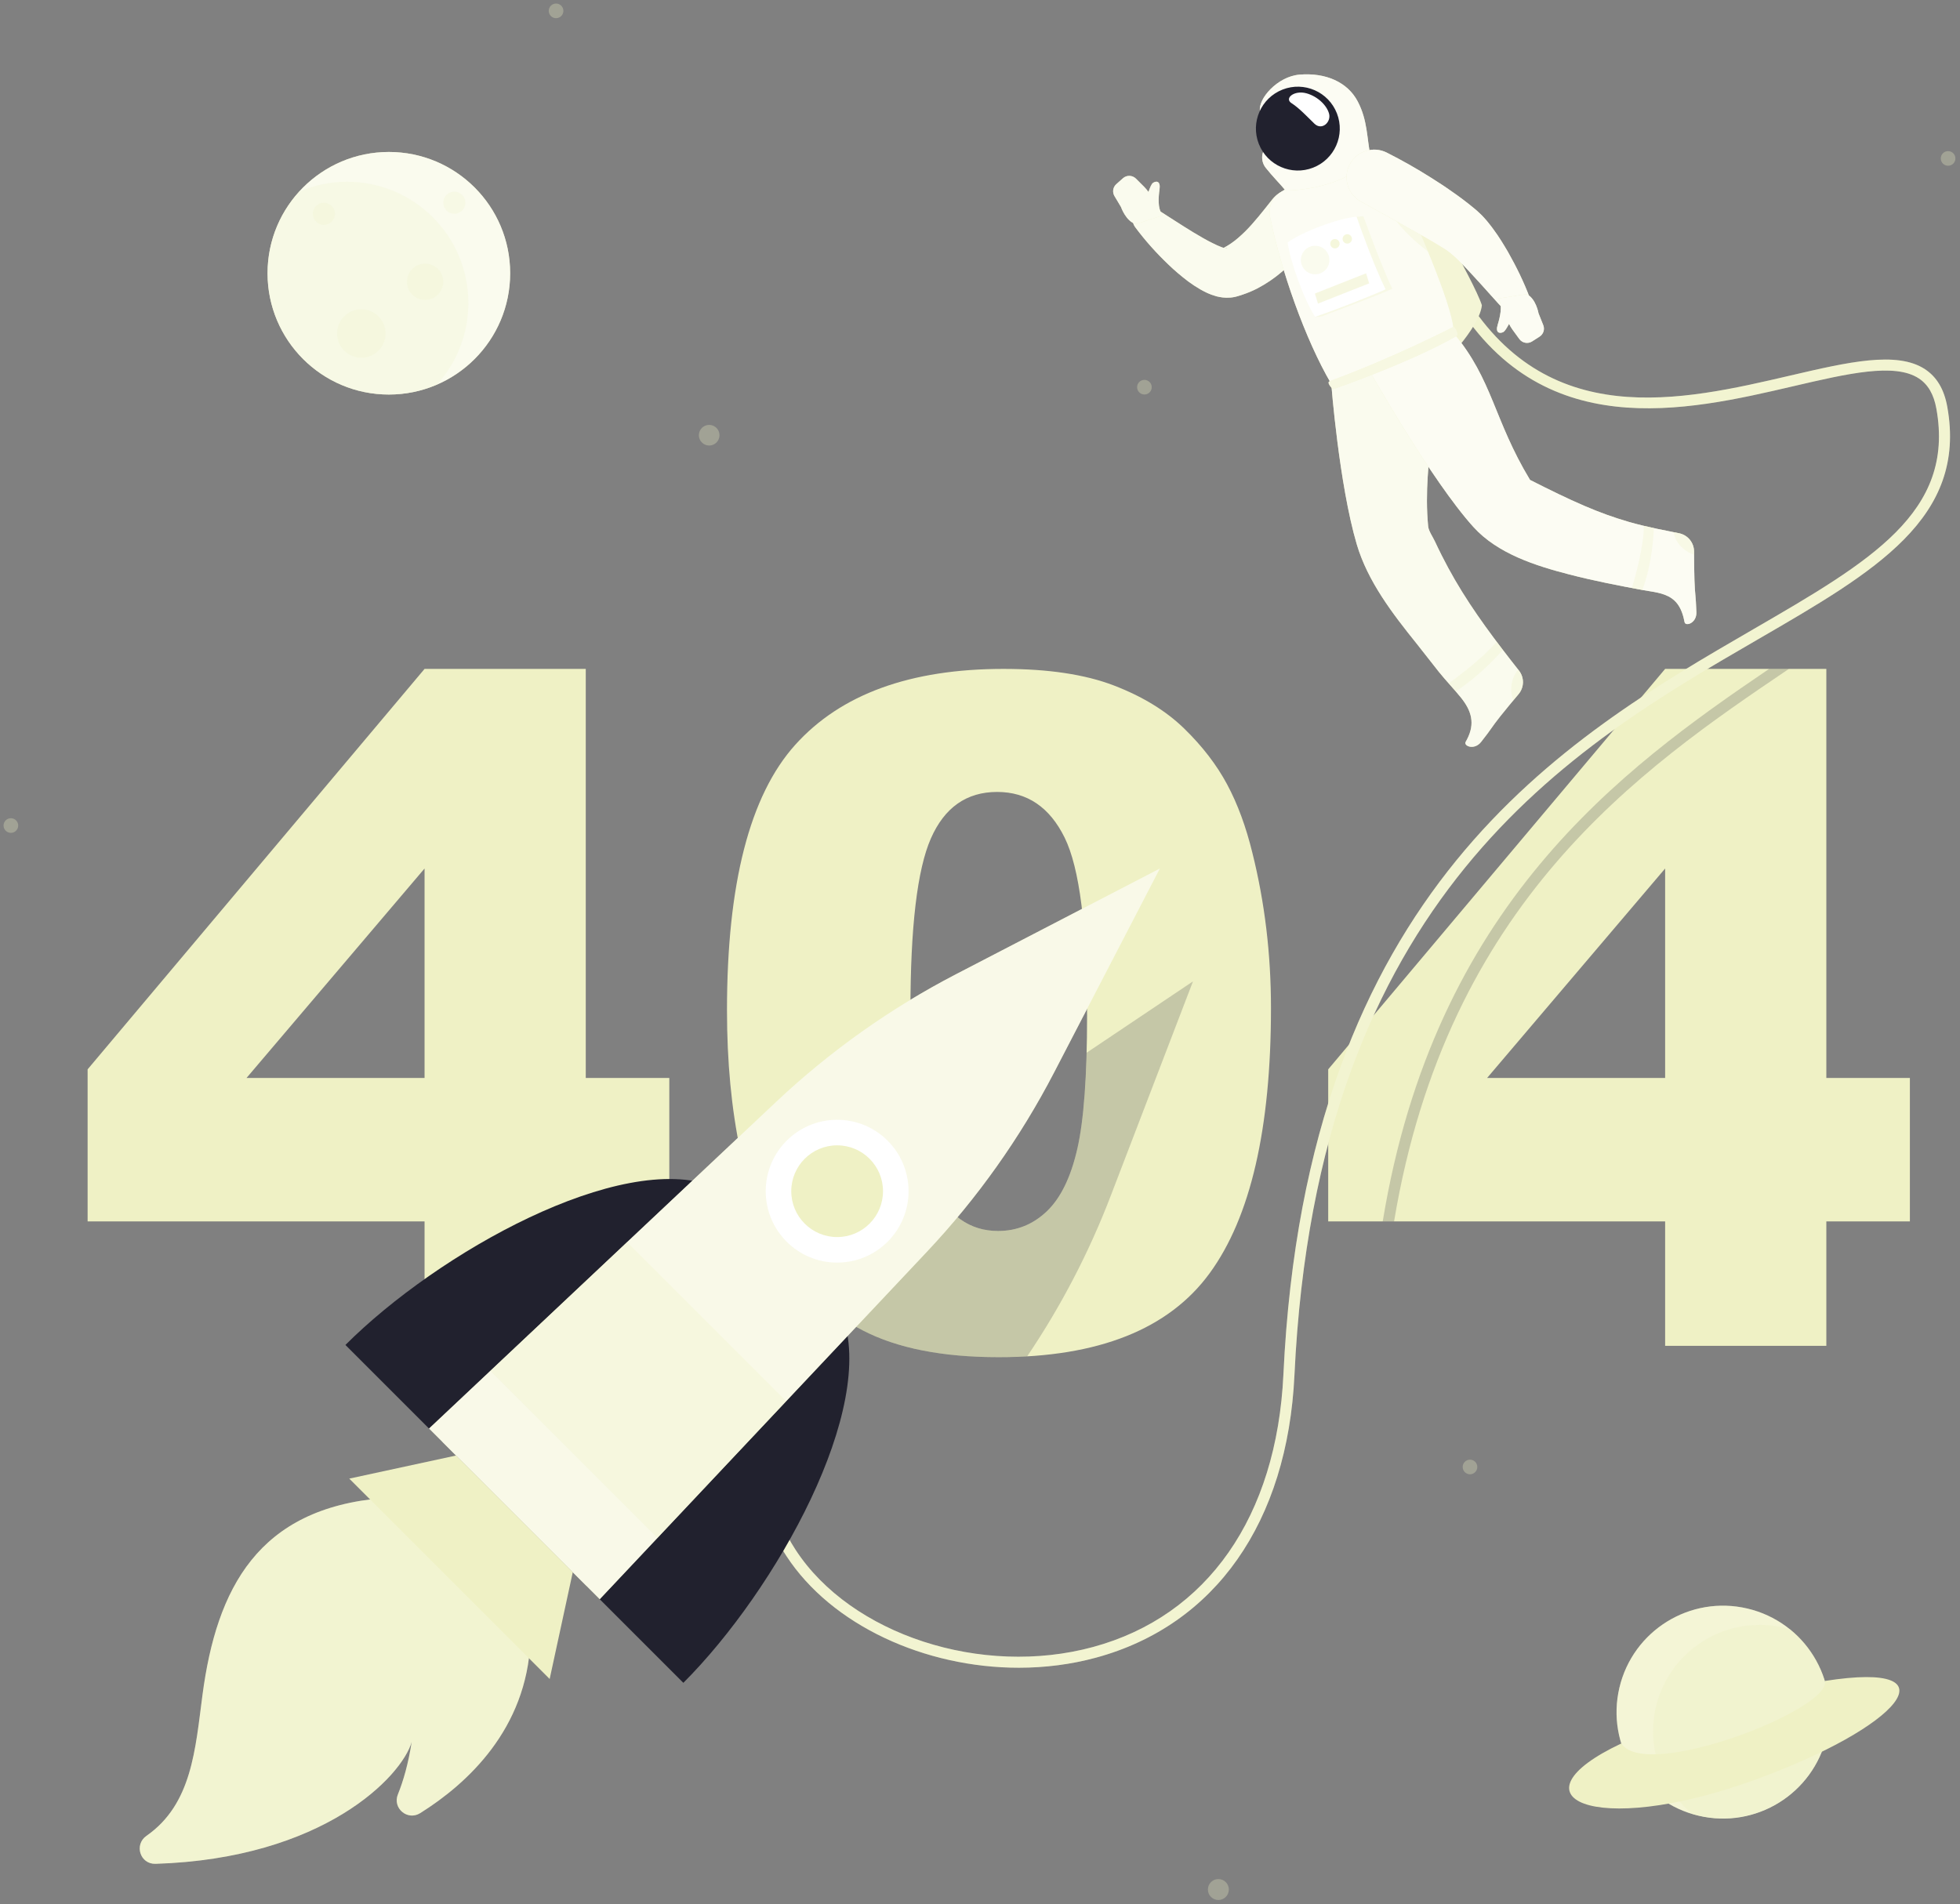 <svg width="354" height="344" viewBox="0 0 354 344" fill="none" xmlns="http://www.w3.org/2000/svg">
<rect x="0" y="0" width="354" height="344" fill="#808080" stroke="none"/>
<g id="Frame 23">
<g id="_x34_04">
<g id="Group">
<path id="Vector" d="M76.68 220.645H15.825V193.17L76.68 120.833H105.795V194.728H120.885V220.645H105.795V243.117H76.68V220.645ZM76.68 194.728V156.89L44.524 194.728H76.68Z" fill="#EFF1C5"/>
<path id="Vector_2" d="M131.302 182.508C131.302 159.654 135.415 143.662 143.645 134.53C151.874 125.399 164.407 120.833 181.249 120.833C189.34 120.833 195.984 121.832 201.178 123.827C206.372 125.823 210.61 128.42 213.89 131.618C217.17 134.817 219.754 138.179 221.64 141.706C223.527 145.232 225.044 149.347 226.192 154.05C228.433 163.017 229.554 172.367 229.554 182.099C229.554 203.914 225.863 219.881 218.482 229.995C211.1 240.111 198.388 245.167 180.345 245.167C170.229 245.167 162.055 243.553 155.823 240.328C149.589 237.103 144.476 232.373 140.486 226.14C137.586 221.712 135.331 215.656 133.72 207.974C132.107 200.292 131.302 191.804 131.302 182.508ZM164.436 182.59C164.436 197.9 165.789 208.357 168.495 213.962C171.202 219.566 175.125 222.368 180.264 222.368C183.654 222.368 186.593 221.179 189.081 218.8C191.569 216.422 193.4 212.664 194.577 207.524C195.752 202.385 196.34 194.374 196.34 183.493C196.34 167.529 194.987 156.798 192.281 151.303C189.574 145.807 185.515 143.06 180.101 143.06C174.578 143.06 170.587 145.863 168.126 151.467C165.666 157.071 164.436 167.446 164.436 182.59Z" fill="#EFF1C5"/>
<path id="Vector_3" d="M300.744 220.645H239.889V193.17L300.744 120.833H329.859V194.728H344.949V220.645H329.859V243.117H300.744V220.645ZM300.744 194.728V156.89L268.589 194.728H300.744Z" fill="#EFF1C5"/>
</g>
</g>
<g id="Planets">
<g id="Group_2">
<g id="Group_3" opacity="0.3">
<path id="Vector_4" d="M129.952 78.618C129.952 79.648 129.117 80.483 128.087 80.483C127.057 80.483 126.222 79.648 126.222 78.618C126.222 77.588 127.057 76.753 128.087 76.753C129.117 76.753 129.952 77.588 129.952 78.618Z" fill="#EFF1C5"/>
<path id="Vector_5" d="M1.966 150.452C2.697 150.452 3.289 149.86 3.289 149.129C3.289 148.398 2.697 147.806 1.966 147.806C1.235 147.806 0.643 148.398 0.643 149.129C0.643 149.86 1.235 150.452 1.966 150.452Z" fill="#EFF1C5"/>
<path id="Vector_6" d="M220.054 343.226C221.1 343.226 221.947 342.379 221.947 341.333C221.947 340.288 221.1 339.44 220.054 339.44C219.009 339.44 218.161 340.288 218.161 341.333C218.161 342.379 219.009 343.226 220.054 343.226Z" fill="#EFF1C5"/>
<path id="Vector_7" d="M265.498 266.323C266.229 266.323 266.821 265.731 266.821 265C266.821 264.27 266.229 263.677 265.498 263.677C264.767 263.677 264.175 264.27 264.175 265C264.175 265.731 264.767 266.323 265.498 266.323Z" fill="#EFF1C5"/>
<path id="Vector_8" d="M353.173 28.619C353.173 29.35 352.581 29.942 351.85 29.942C351.119 29.942 350.527 29.35 350.527 28.619C350.527 27.888 351.119 27.296 351.85 27.296C352.581 27.296 353.173 27.888 353.173 28.619Z" fill="#EFF1C5"/>
<path id="Vector_9" d="M101.754 1.963C101.754 2.694 101.162 3.286 100.431 3.286C99.7 3.286 99.108 2.694 99.108 1.963C99.108 1.232 99.7 0.64 100.431 0.64C101.162 0.64 101.754 1.232 101.754 1.963Z" fill="#EFF1C5"/>
<path id="Vector_10" d="M206.695 71.266C207.426 71.266 208.018 70.674 208.018 69.943C208.018 69.212 207.426 68.62 206.695 68.62C205.964 68.62 205.372 69.212 205.372 69.943C205.372 70.674 205.964 71.266 206.695 71.266Z" fill="#EFF1C5"/>
</g>
<g id="Group_4">
<g id="Group_5">
<path id="Vector_11" d="M70.233 71.271C82.334 71.271 92.143 61.462 92.143 49.361C92.143 37.261 82.334 27.451 70.233 27.451C58.133 27.451 48.323 37.261 48.323 49.361C48.323 61.462 58.133 71.271 70.233 71.271Z" fill="#EFF1C5"/>
<path id="Vector_12" opacity="0.7" d="M70.233 71.271C82.334 71.271 92.143 61.462 92.143 49.361C92.143 37.261 82.334 27.451 70.233 27.451C58.133 27.451 48.323 37.261 48.323 49.361C48.323 61.462 58.133 71.271 70.233 71.271Z" fill="white"/>
</g>
<path id="Vector_13" opacity="0.2" d="M62.682 32.83C59.611 32.83 56.696 33.465 54.041 34.6C50.491 38.493 48.325 43.678 48.325 49.362C48.325 61.459 58.132 71.266 70.229 71.266C73.31 71.266 76.246 70.631 78.912 69.486C78.912 69.486 78.912 69.486 78.912 69.476C82.441 65.582 84.596 60.418 84.596 54.745C84.597 42.637 74.79 32.83 62.682 32.83Z" fill="#EFF1C5"/>
<path id="Vector_14" opacity="0.2" d="M60.504 38.623C60.504 39.729 59.607 40.626 58.501 40.626C57.395 40.626 56.498 39.729 56.498 38.623C56.498 37.517 57.395 36.62 58.501 36.62C59.607 36.62 60.504 37.517 60.504 38.623Z" fill="#EFF1C5"/>
<path id="Vector_15" opacity="0.2" d="M84.064 36.62C84.064 37.726 83.167 38.623 82.061 38.623C80.955 38.623 80.058 37.726 80.058 36.62C80.058 35.514 80.955 34.617 82.061 34.617C83.167 34.618 84.064 35.514 84.064 36.62Z" fill="#EFF1C5"/>
<path id="Vector_16" opacity="0.2" d="M80.058 50.901C80.058 52.711 78.591 54.179 76.78 54.179C74.97 54.179 73.502 52.711 73.502 50.901C73.502 49.091 74.969 47.623 76.78 47.623C78.59 47.623 80.058 49.091 80.058 50.901Z" fill="#EFF1C5"/>
<path id="Vector_17" opacity="0.2" d="M69.642 60.246C69.642 62.666 67.68 64.627 65.261 64.627C62.841 64.627 60.88 62.665 60.88 60.246C60.88 57.826 62.842 55.865 65.261 55.865C67.68 55.865 69.642 57.827 69.642 60.246Z" fill="#EFF1C5"/>
</g>
<g id="Group_6">
<g id="Group_7">
<path id="Vector_18" d="M329.907 313.704C332.347 303.37 325.948 293.015 315.615 290.575C305.281 288.135 294.926 294.534 292.486 304.867C290.046 315.201 296.445 325.556 306.778 327.996C317.112 330.436 327.467 324.037 329.907 313.704Z" fill="#EFF1C5"/>
<path id="Vector_19" opacity="0.3" d="M329.907 313.704C332.347 303.37 325.948 293.015 315.615 290.575C305.281 288.135 294.926 294.534 292.486 304.867C290.046 315.201 296.445 325.556 306.778 327.996C317.112 330.436 327.467 324.037 329.907 313.704Z" fill="white"/>
</g>
<path id="Vector_20" opacity="0.4" d="M323.333 294.339C321.584 293.808 319.721 293.527 317.795 293.527C307.176 293.527 298.566 302.137 298.566 312.755C298.566 318.773 301.325 324.134 305.656 327.663C307.405 328.194 309.268 328.475 311.195 328.475C321.814 328.475 330.423 319.865 330.423 309.247C330.423 303.23 327.664 297.858 323.333 294.339Z" fill="#EFF1C5"/>
<path id="Vector_21" d="M292.83 314.948C272.296 324.61 287.614 332.057 316.542 321.661C343.326 312.035 353.509 299.892 329.594 303.655C330.828 308.763 297.282 321.834 292.83 314.948Z" fill="#EFF1C5"/>
</g>
</g>
</g>
<g id="Astronaut">
<g id="Group_8">
<path id="Vector_22" opacity="0.2" d="M323.097 120.83C296.207 139 261.397 162.96 251.787 220.64H249.737C259.087 163.66 292.627 139.07 319.527 120.83H323.097Z" fill="#21212E"/>
<g id="Group_9">
<path id="Vector_23" d="M184.019 301.267C167.049 301.268 150.21 293.605 142.033 281.081C136.98 273.342 131.113 257.131 148.588 235.503L150.144 236.761C137.782 252.06 135.496 267.411 143.708 279.988C153.702 295.297 177.304 302.994 197.438 297.516C218.066 291.903 230.59 273.959 231.799 248.288C235.934 160.481 282.583 133.433 316.645 113.683C337.807 101.413 353.097 92.547 349.736 73.845C349.27 71.25 348.235 69.457 346.573 68.364C342.22 65.496 333.72 67.478 323.879 69.772C304.573 74.269 278.133 80.429 262.382 53.638L264.106 52.624C279.112 78.147 303.683 72.424 323.425 67.823C333.715 65.427 342.602 63.356 347.673 66.692C349.818 68.104 351.137 70.328 351.705 73.491C355.314 93.573 338.692 103.211 317.648 115.413C283.984 134.932 237.88 161.664 233.796 248.381C232.544 274.977 219.483 293.589 197.962 299.445C193.427 300.679 188.716 301.266 184.019 301.267Z" fill="#EFF1C5"/>
<path id="Vector_24" opacity="0.2" d="M184.019 301.267C167.049 301.268 150.21 293.605 142.033 281.081C136.98 273.342 131.113 257.131 148.588 235.503L150.144 236.761C137.782 252.06 135.496 267.411 143.708 279.988C153.702 295.297 177.304 302.994 197.438 297.516C218.066 291.903 230.59 273.959 231.799 248.288C235.934 160.481 282.583 133.433 316.645 113.683C337.807 101.413 353.097 92.547 349.736 73.845C349.27 71.25 348.235 69.457 346.573 68.364C342.22 65.496 333.72 67.478 323.879 69.772C304.573 74.269 278.133 80.429 262.382 53.638L264.106 52.624C279.112 78.147 303.683 72.424 323.425 67.823C333.715 65.427 342.602 63.356 347.673 66.692C349.818 68.104 351.137 70.328 351.705 73.491C355.314 93.573 338.692 103.211 317.648 115.413C283.984 134.932 237.88 161.664 233.796 248.381C232.544 274.977 219.483 293.589 197.962 299.445C193.427 300.679 188.716 301.266 184.019 301.267Z" fill="white"/>
</g>
<g id="Group_10">
<g id="Group_11">
<path id="Vector_25" d="M241.758 29.949C248.613 29.824 255.34 32.083 255.34 32.083C255.34 32.083 266.305 50.854 267.642 55.15C267.181 59.39 260.027 66.341 260.027 66.341L241.758 29.949Z" fill="#EFF1C5"/>
<path id="Vector_26" opacity="0.3" d="M241.758 29.949C248.613 29.824 255.34 32.083 255.34 32.083C255.34 32.083 266.305 50.854 267.642 55.15C267.181 59.39 260.027 66.341 260.027 66.341L241.758 29.949Z" fill="white"/>
</g>
<g id="Group_12">
<g id="Group_13">
<path id="Vector_27" d="M274.339 121.133C270.203 115.885 266.142 110.539 262.78 104.748C261.94 103.301 261.144 101.827 260.391 100.333C259.963 99.484 259.549 98.628 259.147 97.766C258.796 97.013 258.021 95.904 257.943 95.082C256.742 82.41 261.08 73.082 256.915 62.91L240.444 69.347C240.444 69.347 241.845 87.469 245.042 98.31C247.026 105.036 251.517 110.859 255.845 116.247C257.199 117.933 258.504 119.657 259.855 121.345C261.134 122.943 262.567 124.409 263.849 125.999C265.796 128.412 266.444 130.715 264.964 133.56C264.885 133.712 264.802 133.863 264.717 134.013C264.297 134.754 266.263 135.594 267.498 134.034C269.54 131.453 269.219 131.612 270.96 129.411C272.017 128.075 273.231 126.632 274.279 125.378C275.303 124.155 275.326 122.385 274.339 121.133Z" fill="#EFF1C5"/>
<path id="Vector_28" opacity="0.7" d="M274.339 121.133C270.203 115.885 266.142 110.539 262.78 104.748C261.94 103.301 261.144 101.827 260.391 100.333C259.963 99.484 259.549 98.628 259.147 97.766C258.796 97.013 258.021 95.904 257.943 95.082C256.742 82.41 261.08 73.082 256.915 62.91L240.444 69.347C240.444 69.347 241.845 87.469 245.042 98.31C247.026 105.036 251.517 110.859 255.845 116.247C257.199 117.933 258.504 119.657 259.855 121.345C261.134 122.943 262.567 124.409 263.849 125.999C265.796 128.412 266.444 130.715 264.964 133.56C264.885 133.712 264.802 133.863 264.717 134.013C264.297 134.754 266.263 135.594 267.498 134.034C269.54 131.453 269.219 131.612 270.96 129.411C272.017 128.075 273.231 126.632 274.279 125.378C275.303 124.155 275.326 122.385 274.339 121.133Z" fill="white"/>
</g>
<path id="Vector_29" opacity="0.3" d="M270.312 115.918C268.107 118.583 263.624 122.04 261.648 123.441C262.078 123.92 262.504 124.409 262.931 124.898C266.999 122.241 270.215 118.794 271.435 117.394C271.058 116.909 270.685 116.413 270.312 115.918Z" fill="#EFF1C5"/>
<path id="Vector_30" opacity="0.3" d="M274.335 121.135C274.297 121.083 274.257 121.041 274.219 120.99C273.525 121.713 273.036 122.866 272.954 124.16C272.888 125.054 273.038 125.872 273.331 126.511C273.664 126.125 273.975 125.743 274.28 125.38C275.308 124.156 275.322 122.387 274.335 121.135Z" fill="#EFF1C5"/>
</g>
<g id="Group_14">
<g id="Group_15">
<path id="Vector_31" d="M237.842 41.951C236.119 44.457 234.088 46.927 231.467 49.145C230.166 50.26 228.681 51.269 227.05 52.125C226.227 52.545 225.362 52.909 224.467 53.21L223.792 53.427L223.574 53.495C223.416 53.543 223.257 53.586 223.097 53.624C222.795 53.692 222.492 53.738 222.224 53.76C221.141 53.842 220.356 53.688 219.709 53.527C218.432 53.179 217.579 52.714 216.772 52.263C215.977 51.804 215.279 51.334 214.618 50.849C213.316 49.858 212.138 48.863 211.04 47.801C208.83 45.691 206.87 43.503 205.05 41.066C204.22 39.955 204.448 38.382 205.559 37.553C206.416 36.912 207.549 36.902 208.402 37.441L208.478 37.49C210.838 38.988 213.219 40.568 215.542 41.982C216.715 42.674 217.861 43.37 218.988 43.912C219.542 44.192 220.085 44.447 220.575 44.628C221.052 44.814 221.528 44.92 221.652 44.895C221.704 44.892 221.642 44.821 221.274 44.834C221.185 44.839 221.059 44.851 220.931 44.879C220.857 44.893 220.785 44.912 220.713 44.935C220.644 44.958 220.742 44.916 220.748 44.91L221.079 44.741C221.519 44.517 221.941 44.237 222.369 43.952C223.225 43.373 224.04 42.638 224.872 41.832C226.518 40.197 228.102 38.162 229.774 36.046L229.796 36.017C231.508 33.849 234.654 33.48 236.822 35.192C238.898 36.831 239.315 39.8 237.842 41.951Z" fill="#EFF1C5"/>
<path id="Vector_32" opacity="0.7" d="M237.842 41.951C236.119 44.457 234.088 46.927 231.467 49.145C230.166 50.26 228.681 51.269 227.05 52.125C226.227 52.545 225.362 52.909 224.467 53.21L223.792 53.427L223.574 53.495C223.416 53.543 223.257 53.586 223.097 53.624C222.795 53.692 222.492 53.738 222.224 53.76C221.141 53.842 220.356 53.688 219.709 53.527C218.432 53.179 217.579 52.714 216.772 52.263C215.977 51.804 215.279 51.334 214.618 50.849C213.316 49.858 212.138 48.863 211.04 47.801C208.83 45.691 206.87 43.503 205.05 41.066C204.22 39.955 204.448 38.382 205.559 37.553C206.416 36.912 207.549 36.902 208.402 37.441L208.478 37.49C210.838 38.988 213.219 40.568 215.542 41.982C216.715 42.674 217.861 43.37 218.988 43.912C219.542 44.192 220.085 44.447 220.575 44.628C221.052 44.814 221.528 44.92 221.652 44.895C221.704 44.892 221.642 44.821 221.274 44.834C221.185 44.839 221.059 44.851 220.931 44.879C220.857 44.893 220.785 44.912 220.713 44.935C220.644 44.958 220.742 44.916 220.748 44.91L221.079 44.741C221.519 44.517 221.941 44.237 222.369 43.952C223.225 43.373 224.04 42.638 224.872 41.832C226.518 40.197 228.102 38.162 229.774 36.046L229.796 36.017C231.508 33.849 234.654 33.48 236.822 35.192C238.898 36.831 239.315 39.8 237.842 41.951Z" fill="white"/>
</g>
<g id="Group_16">
<path id="Vector_33" d="M201.285 35.416L202.457 37.382C202.457 37.382 203.352 39.998 205.143 40.482L209.997 38.91L209.754 38.502C209.756 38.503 209.759 38.503 209.761 38.503C209.139 37.556 209.206 35.73 209.425 34.211C209.643 32.692 208.855 32.638 208.273 33.016C207.937 33.234 207.699 33.927 207.426 34.674C207.187 34.345 206.931 34.028 206.642 33.74L205.159 32.263C204.519 31.626 203.494 31.597 202.819 32.197L201.617 33.265C201.005 33.809 200.866 34.712 201.285 35.416Z" fill="#EFF1C5"/>
<path id="Vector_34" opacity="0.7" d="M201.285 35.416L202.457 37.382C202.457 37.382 203.352 39.998 205.143 40.482L209.997 38.91L209.754 38.502C209.756 38.503 209.759 38.503 209.761 38.503C209.139 37.556 209.206 35.73 209.425 34.211C209.643 32.692 208.855 32.638 208.273 33.016C207.937 33.234 207.699 33.927 207.426 34.674C207.187 34.345 206.931 34.028 206.642 33.74L205.159 32.263C204.519 31.626 203.494 31.597 202.819 32.197L201.617 33.265C201.005 33.809 200.866 34.712 201.285 35.416Z" fill="white"/>
</g>
</g>
<g id="Group_17">
<path id="Vector_35" d="M246.674 28.224C242.025 29.352 235.638 32.005 231.325 34.692C229.796 35.644 229.033 37.452 229.393 39.217C231.317 48.657 235.707 61.302 240.446 69.346L262.557 60.199C262.709 56.299 257.341 43.679 251.873 31.482C250.891 29.288 249.01 27.658 246.674 28.224Z" fill="#EFF1C5"/>
<path id="Vector_36" opacity="0.8" d="M246.674 28.224C242.025 29.352 235.638 32.005 231.325 34.692C229.796 35.644 229.033 37.452 229.393 39.217C231.317 48.657 235.707 61.302 240.446 69.346L262.557 60.199C262.709 56.299 257.341 43.679 251.873 31.482C250.891 29.288 249.01 27.658 246.674 28.224Z" fill="white"/>
</g>
<path id="Vector_37" opacity="0.3" d="M255.296 39.214L250.908 37.743C251.89 40.31 255.441 43.564 257.938 45.475C257.115 43.469 256.223 41.372 255.296 39.214Z" fill="#EFF1C5"/>
<g id="Group_18">
<path id="Vector_38" d="M245.217 18.32C243.392 14.839 239.443 13.087 234.701 13.483C230.703 13.817 227.157 17.899 227.578 20.105C227.998 22.311 231.363 23.245 231.972 24.011L229.199 26.021C227.819 27.022 227.549 28.968 228.603 30.308C229.77 31.79 231.306 33.338 232.201 34.431C239.865 34.232 245.533 31.308 247.575 28.495C246.841 24.916 247.032 21.782 245.217 18.32Z" fill="#EFF1C5"/>
<path id="Vector_39" opacity="0.8" d="M245.217 18.32C243.392 14.839 239.443 13.087 234.701 13.483C230.703 13.817 227.157 17.899 227.578 20.105C227.998 22.311 231.363 23.245 231.972 24.011L229.199 26.021C227.819 27.022 227.549 28.968 228.603 30.308C229.77 31.79 231.306 33.338 232.201 34.431C239.865 34.232 245.533 31.308 247.575 28.495C246.841 24.916 247.032 21.782 245.217 18.32Z" fill="white"/>
</g>
<path id="Vector_40" d="M241.461 20.476C242.983 24.372 241.06 28.764 237.164 30.286C233.268 31.808 228.876 29.885 227.354 25.989C225.832 22.094 227.755 17.701 231.651 16.179C235.546 14.657 239.938 16.581 241.461 20.476Z" fill="#21212E"/>
<g id="Group_19">
<g id="Group_20">
<path id="Vector_41" d="M306.388 110.596C306.277 107.307 306.135 107.636 306.039 104.832C305.981 103.129 305.974 101.243 305.963 99.609C305.952 98.014 304.825 96.649 303.262 96.332C301.937 96.063 300.608 95.807 299.285 95.525C297.559 95.157 295.853 94.761 294.158 94.269C292.844 93.887 291.541 93.466 290.253 93.002C288.873 92.505 287.512 91.96 286.164 91.382C284.588 90.706 283.031 89.986 281.486 89.244C279.761 88.416 278.049 87.56 276.343 86.693C269.762 75.798 269.62 68.619 262.557 60.198L247.397 67.056C247.397 67.056 258.536 86.821 266.122 95.201C270.489 100.024 277.34 102.198 283.45 103.776C287.858 104.914 292.328 105.785 296.803 106.607C298.543 106.926 300.434 107.05 301.931 108.089C303.11 108.907 303.72 110.184 304.068 111.541C304.139 111.818 304.199 112.098 304.253 112.38C304.413 113.217 306.456 112.585 306.388 110.596Z" fill="#EFF1C5"/>
<path id="Vector_42" opacity="0.8" d="M306.388 110.596C306.277 107.307 306.135 107.636 306.039 104.832C305.981 103.129 305.974 101.243 305.963 99.609C305.952 98.014 304.825 96.649 303.262 96.332C301.937 96.063 300.608 95.807 299.285 95.525C297.559 95.157 295.853 94.761 294.158 94.269C292.844 93.887 291.541 93.466 290.253 93.002C288.873 92.505 287.512 91.96 286.164 91.382C284.588 90.706 283.031 89.986 281.486 89.244C279.761 88.416 278.049 87.56 276.343 86.693C269.762 75.798 269.62 68.619 262.557 60.198L247.397 67.056C247.397 67.056 258.536 86.821 266.122 95.201C270.489 100.024 277.34 102.198 283.45 103.776C287.858 104.914 292.328 105.785 296.803 106.607C298.543 106.926 300.434 107.05 301.931 108.089C303.11 108.907 303.72 110.184 304.068 111.541C304.139 111.818 304.199 112.098 304.253 112.38C304.413 113.217 306.456 112.585 306.388 110.596Z" fill="white"/>
</g>
<path id="Vector_43" opacity="0.3" d="M298.7 95.4C298.103 95.269 297.497 95.135 296.894 94.992C296.941 98.445 295.322 104.409 294.727 106.216C295.358 106.335 295.998 106.457 296.629 106.577C298.384 101.832 298.66 96.809 298.7 95.4Z" fill="#EFF1C5"/>
<path id="Vector_44" opacity="0.3" d="M305.961 99.61C305.95 98.011 304.827 96.649 303.267 96.329C302.953 96.265 302.629 96.197 302.313 96.143C302.379 97.083 302.963 98.174 303.941 99.04C304.582 99.618 305.307 100.002 305.973 100.183C305.963 99.984 305.962 99.797 305.961 99.61Z" fill="#EFF1C5"/>
</g>
<path id="Vector_45" d="M240.046 20.54C240.451 22.056 238.754 23.65 237.396 22.339C236.294 21.275 234.634 19.493 233.279 18.646C231.887 17.775 233.743 16.259 235.929 16.847C237.97 17.397 239.641 19.023 240.046 20.54Z" fill="white"/>
<g id="Group_21">
<path id="Vector_46" d="M240.161 68.86C239.456 69.12 240.744 70.316 240.744 70.316C240.744 70.316 254.714 65.529 263.239 60.6C263.311 59.569 262.561 59.022 262.561 59.022C262.561 59.022 252.189 64.426 240.161 68.86Z" fill="#EFF1C5"/>
<path id="Vector_47" opacity="0.5" d="M240.161 68.86C239.456 69.12 240.744 70.316 240.744 70.316C240.744 70.316 254.714 65.529 263.239 60.6C263.311 59.569 262.561 59.022 262.561 59.022C262.561 59.022 252.189 64.426 240.161 68.86Z" fill="white"/>
</g>
<g id="Group_22">
<g id="Group_23">
<path id="Vector_48" d="M250.46 27.563C253.218 28.956 255.814 30.431 258.407 32.064C259.698 32.877 260.983 33.712 262.249 34.613C263.525 35.496 264.784 36.427 266.047 37.475L266.521 37.863L267.112 38.396C267.532 38.766 267.84 39.107 268.149 39.447C268.473 39.798 268.74 40.136 269.003 40.473C269.276 40.812 269.535 41.149 269.768 41.481C270.757 42.809 271.563 44.16 272.354 45.5C273.891 48.217 275.222 50.93 276.32 53.849C276.81 55.151 276.152 56.603 274.849 57.094C273.871 57.462 272.807 57.182 272.131 56.468L272.082 56.414C270.073 54.286 268.146 52.041 266.207 49.956C264.31 47.877 262.295 45.743 260.67 44.815C258.4 43.399 255.872 41.993 253.36 40.608L245.797 36.41L245.778 36.4C243.363 35.06 242.492 32.016 243.832 29.601C245.141 27.246 248.077 26.363 250.46 27.563Z" fill="#EFF1C5"/>
<path id="Vector_49" opacity="0.8" d="M250.46 27.563C253.218 28.956 255.814 30.431 258.407 32.064C259.698 32.877 260.983 33.712 262.249 34.613C263.525 35.496 264.784 36.427 266.047 37.475L266.521 37.863L267.112 38.396C267.532 38.766 267.84 39.107 268.149 39.447C268.473 39.798 268.74 40.136 269.003 40.473C269.276 40.812 269.535 41.149 269.768 41.481C270.757 42.809 271.563 44.16 272.354 45.5C273.891 48.217 275.222 50.93 276.32 53.849C276.81 55.151 276.152 56.603 274.849 57.094C273.871 57.462 272.807 57.182 272.131 56.468L272.082 56.414C270.073 54.286 268.146 52.041 266.207 49.956C264.31 47.877 262.295 45.743 260.67 44.815C258.4 43.399 255.872 41.993 253.36 40.608L245.797 36.41L245.778 36.4C243.363 35.06 242.492 32.016 243.832 29.601C245.141 27.246 248.077 26.363 250.46 27.563Z" fill="white"/>
</g>
<g id="Group_24">
<path id="Vector_50" d="M278.733 58.738L277.884 56.613C277.884 56.613 277.41 53.889 275.717 53.13L270.677 53.922L270.853 54.363C270.851 54.362 270.849 54.361 270.846 54.361C271.312 55.393 270.959 57.187 270.505 58.652C270.051 60.118 270.821 60.295 271.455 60.013C271.821 59.85 272.165 59.203 272.551 58.508C272.736 58.871 272.939 59.224 273.179 59.553L274.412 61.244C274.944 61.973 275.952 62.163 276.713 61.676L278.067 60.809C278.758 60.368 279.038 59.499 278.733 58.738Z" fill="#EFF1C5"/>
<path id="Vector_51" opacity="0.8" d="M278.733 58.738L277.884 56.613C277.884 56.613 277.41 53.889 275.717 53.13L270.677 53.922L270.853 54.363C270.851 54.362 270.849 54.361 270.846 54.361C271.312 55.393 270.959 57.187 270.505 58.652C270.051 60.118 270.821 60.295 271.455 60.013C271.821 59.85 272.165 59.203 272.551 58.508C272.736 58.871 272.939 59.224 273.179 59.553L274.412 61.244C274.944 61.973 275.952 62.163 276.713 61.676L278.067 60.809C278.758 60.368 279.038 59.499 278.733 58.738Z" fill="white"/>
</g>
</g>
<g id="Group_25">
<g id="Group_26">
<path id="Vector_52" opacity="0.3" d="M246.236 39.057L245.017 39.156L237.532 57.24C237.972 57.27 238.376 57.233 238.75 57.141C238.75 57.141 248.51 53.504 251.464 52.171C249.476 48.051 246.236 39.057 246.236 39.057Z" fill="#EFF1C5"/>
<path id="Vector_53" d="M232.568 43.802C232.985 47.059 235.427 53.981 237.533 57.24C241.188 55.98 247.293 53.603 250.247 52.27C248.258 48.151 246.164 42.475 245.018 39.157C241.869 39.366 235.006 41.951 232.568 43.802Z" fill="white"/>
</g>
<path id="Vector_54" opacity="0.3" d="M240 47.713C239.592 49.078 238.154 49.853 236.79 49.444C235.426 49.035 234.65 47.598 235.059 46.234C235.468 44.869 236.905 44.094 238.269 44.503C239.633 44.911 240.408 46.348 240 47.713Z" fill="#EFF1C5"/>
<path id="Vector_55" opacity="0.6" d="M241.913 44.268C241.779 44.715 241.308 44.969 240.861 44.835C240.414 44.701 240.16 44.23 240.293 43.783C240.427 43.336 240.898 43.082 241.345 43.216C241.793 43.349 242.047 43.82 241.913 44.268Z" fill="#EFF1C5"/>
<path id="Vector_56" opacity="0.6" d="M244.145 43.399C244.011 43.846 243.54 44.1 243.093 43.966C242.646 43.832 242.392 43.361 242.526 42.914C242.66 42.467 243.131 42.213 243.578 42.347C244.025 42.481 244.279 42.952 244.145 43.399Z" fill="#EFF1C5"/>
<path id="Vector_57" opacity="0.5" d="M247.291 51.187L238.044 54.841L237.485 53.023L246.732 49.368L247.291 51.187Z" fill="#EFF1C5"/>
</g>
</g>
</g>
</g>
<g id="Rocket">
<g id="Group_27">
<path id="Vector_58" opacity="0.2" d="M196.257 190.17C196.057 197.71 195.497 203.5 194.577 207.52C193.397 212.66 191.567 216.42 189.077 218.8C186.597 221.18 183.657 222.37 180.267 222.37C175.127 222.37 171.197 219.57 168.497 213.96C168.057 213.05 167.657 212.01 167.287 210.85C161.577 215.76 156.257 221.12 151.367 226.88L146.057 233.14C148.927 236.05 152.187 238.44 155.827 240.33C162.057 243.55 170.227 245.17 180.347 245.17C182.127 245.17 183.847 245.12 185.517 245.02C191.637 235.96 196.707 226.22 200.617 216L215.467 177.28L196.257 190.17Z" fill="#21212E"/>
<g id="Group_28">
<g id="Group_29">
<path id="Vector_59" d="M62.388 242.958C67.985 248.555 79.89 260.46 79.89 260.46L128.901 214.293C112.035 207.881 79.159 226.188 62.388 242.958Z" fill="#21212E"/>
<path id="Vector_60" d="M123.422 303.992C117.825 298.395 105.92 286.49 105.92 286.49L152.087 237.48C158.499 254.345 140.193 287.221 123.422 303.992Z" fill="#21212E"/>
<g id="Group_30">
<path id="Vector_61" d="M190.399 193.699L209.49 156.89L172.681 175.981C160.855 182.115 149.937 189.858 140.237 198.989L77.49 258.059L108.32 288.889L167.39 226.142C176.522 216.443 184.265 205.525 190.399 193.699Z" fill="#EFF1C5"/>
<path id="Vector_62" opacity="0.6" d="M190.399 193.699L209.49 156.89L172.681 175.981C160.855 182.115 149.937 189.858 140.237 198.989L77.49 258.059L108.32 288.889L167.39 226.142C176.522 216.443 184.265 205.525 190.399 193.699Z" fill="white"/>
</g>
<path id="Vector_63" d="M151.198 228.082C158.322 228.082 164.097 222.307 164.097 215.183C164.097 208.059 158.322 202.284 151.198 202.284C144.074 202.284 138.299 208.059 138.299 215.183C138.299 222.307 144.074 228.082 151.198 228.082Z" fill="white"/>
<path id="Vector_64" d="M151.197 223.468C155.773 223.468 159.482 219.759 159.482 215.183C159.482 210.608 155.773 206.898 151.197 206.898C146.621 206.898 142.912 210.608 142.912 215.183C142.912 219.759 146.621 223.468 151.197 223.468Z" fill="#EFF1C5"/>
<path id="Vector_65" opacity="0.3" d="M118.746 277.816L88.564 247.635L113.275 224.371L142.009 253.105L118.746 277.816Z" fill="#EFF1C5"/>
<g id="Group_31">
<path id="Vector_66" d="M69.22 270.616C46.615 272.455 39.127 286.922 36.573 306.155C35.271 315.964 34.693 325.888 26.456 331.63C24.17 333.224 25.305 336.777 28.091 336.69C58.43 335.743 72.581 320.886 74.358 314.665C73.746 318.598 72.854 321.7 71.866 324.14C70.85 326.647 73.603 328.967 75.895 327.531C84.412 322.195 95.094 312.376 95.804 296.453C89.507 287.603 69.22 270.616 69.22 270.616Z" fill="#EFF1C5"/>
<path id="Vector_67" opacity="0.2" d="M69.22 270.616C46.615 272.455 39.127 286.922 36.573 306.155C35.271 315.964 34.693 325.888 26.456 331.63C24.17 333.224 25.305 336.777 28.091 336.69C58.43 335.743 72.581 320.886 74.358 314.665C73.746 318.598 72.854 321.7 71.866 324.14C70.85 326.647 73.603 328.967 75.895 327.531C84.412 322.195 95.094 312.376 95.804 296.453C89.507 287.603 69.22 270.616 69.22 270.616Z" fill="white"/>
</g>
<path id="Vector_68" d="M99.276 303.3L63.08 267.104L82.363 262.933L103.448 284.017L99.276 303.3Z" fill="#EFF1C5"/>
</g>
</g>
</g>
</g>
</g>
</svg>
